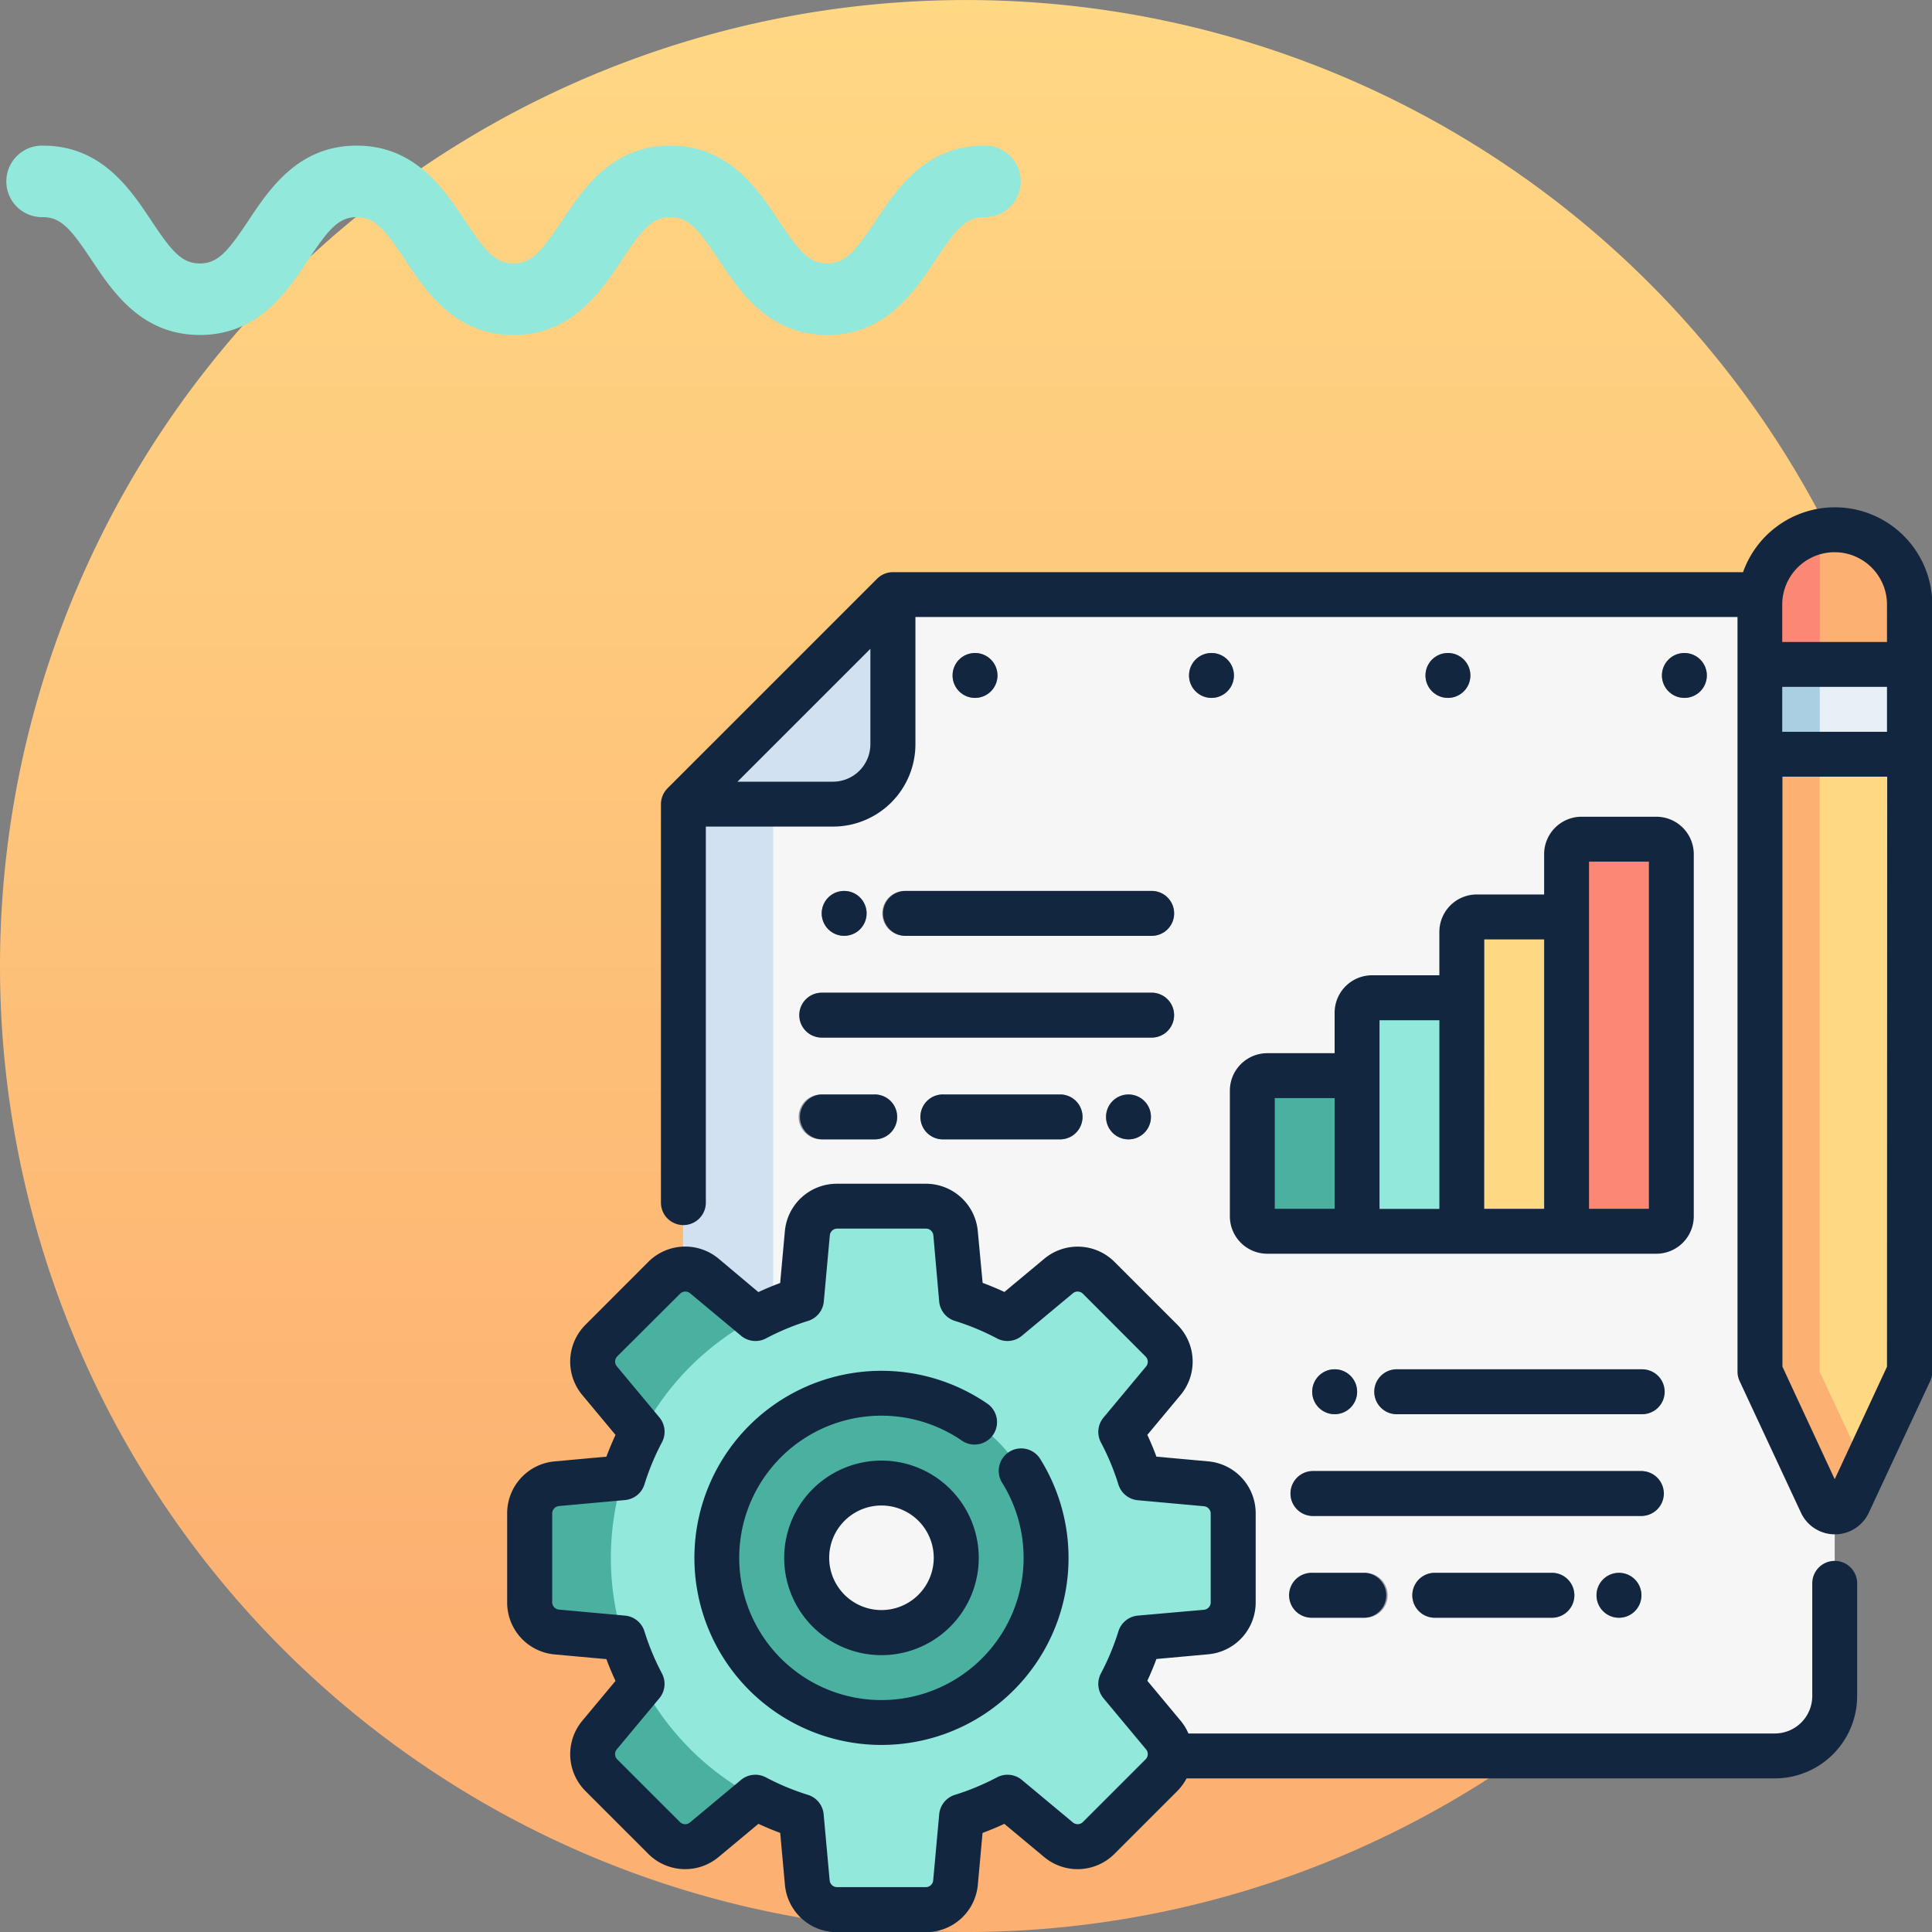 <svg xmlns="http://www.w3.org/2000/svg" xmlns:xlink="http://www.w3.org/1999/xlink" width="85" height="84.999" viewBox="0 0 85 84.999">
  <rect x="0" y="0" width="85" height="84.999" fill="#808080" stroke="none"/>
  <defs>
    <linearGradient id="linear-gradient" x1="0.5" y1="0.852" x2="0.5" gradientUnits="objectBoundingBox">
      <stop offset="0" stop-color="#fcb071"/>
      <stop offset="1" stop-color="#ffd884"/>
    </linearGradient>
  </defs>
  <g id="Grupo_1103250" data-name="Grupo 1103250" transform="translate(-705.348 -8406.157)">
    <g id="Grupo_1103227" data-name="Grupo 1103227">
      <path id="Trazado_913452" data-name="Trazado 913452" d="M298.4,99.851a42.5,42.5,0,1,0,42.5-42.5,42.5,42.5,0,0,0-42.5,42.5" transform="translate(406.948 8348.807)" fill="url(#linear-gradient)"/>
      <g id="gestion-de-proyectos" transform="translate(709.668 8410.477)">
        <path id="Trazado_913453" data-name="Trazado 913453" d="M76.833,98.259h48.019a2.634,2.634,0,0,0,2.634-2.634V47.167H86.051l-9.218,9.218Z" transform="translate(-51.086 -25.326)" fill="#f6f6f6"/>
        <circle id="Elipse_11535" data-name="Elipse 11535" cx="0.988" cy="0.988" r="0.988" transform="translate(68.797 24.409)" fill="#9a99a1"/>
        <circle id="Elipse_11536" data-name="Elipse 11536" cx="0.988" cy="0.988" r="0.988" transform="translate(58.395 24.409)" fill="#9a99a1"/>
        <circle id="Elipse_11537" data-name="Elipse 11537" cx="0.988" cy="0.988" r="0.988" transform="translate(47.992 24.409)" fill="#9a99a1"/>
        <circle id="Elipse_11538" data-name="Elipse 11538" cx="0.988" cy="0.988" r="0.988" transform="translate(37.589 24.409)" fill="#9a99a1"/>
        <path id="Trazado_913454" data-name="Trazado 913454" d="M0,0H6.847V3.95a.658.658,0,0,1-.658.658H.658A.658.658,0,0,1,0,3.95Z" transform="translate(55.385 43.003) rotate(90)" fill="#4ab1a1"/>
        <path id="Trazado_913455" data-name="Trazado 913455" d="M.658,0H16.592a.658.658,0,0,1,.658.658v3.95H.658A.658.658,0,0,1,0,3.95V.658A.658.658,0,0,1,.658,0Z" transform="translate(69.212 32.601) rotate(90)" fill="#fc8775"/>
        <path id="Trazado_913456" data-name="Trazado 913456" d="M0,0H10.271V4.609H.658A.658.658,0,0,1,0,3.95Z" transform="translate(59.994 39.58) rotate(90)" fill="#92e8db"/>
        <path id="Trazado_913457" data-name="Trazado 913457" d="M0,0H13.826V4.609H.658A.658.658,0,0,1,0,3.95Z" transform="translate(64.603 36.024) rotate(90)" fill="#ffd884"/>
        <path id="Trazado_913458" data-name="Trazado 913458" d="M83.414,132.995H76.83V91.12l3.95-3.95v43.191A2.635,2.635,0,0,0,83.414,132.995Z" transform="translate(-51.083 -60.062)" fill="#d2e1f1"/>
        <path id="Trazado_913459" data-name="Trazado 913459" d="M76.833,56.386h6.584a2.634,2.634,0,0,0,2.634-2.634V47.168Z" transform="translate(-51.086 -25.327)" fill="#d2e1f1"/>
        <path id="Trazado_913460" data-name="Trazado 913460" d="M131.006,182.143H116.522a.988.988,0,0,1,0-1.975h14.485a.988.988,0,1,1,0,1.975Z" transform="translate(-84.691 -140.814)" fill="#9a99a1"/>
        <path id="Trazado_913461" data-name="Trazado 913461" d="M162.4,216.144h-5.153a.988.988,0,1,1,0-1.975H162.4a.988.988,0,0,1,0,1.975Z" transform="translate(-120.05 -170.337)" fill="#9a99a1"/>
        <path id="Trazado_913462" data-name="Trazado 913462" d="M118.827,216.144h-2.3a.988.988,0,1,1,0-1.975h2.3a.988.988,0,1,1,0,1.975Z" transform="translate(-84.692 -170.337)" fill="#9a99a1"/>
        <path id="Trazado_913463" data-name="Trazado 913463" d="M155.319,148.139h-10.8a.988.988,0,1,1,0-1.975h10.8a.988.988,0,1,1,0,1.975Z" transform="translate(-109.004 -111.287)" fill="#9a99a1"/>
        <circle id="Elipse_11539" data-name="Elipse 11539" cx="0.988" cy="0.988" r="0.988" transform="translate(31.831 34.877)" fill="#9a99a1"/>
        <circle id="Elipse_11540" data-name="Elipse 11540" cx="0.988" cy="0.988" r="0.988" transform="translate(44.34 43.831)" fill="#9a99a1"/>
        <path id="Trazado_913464" data-name="Trazado 913464" d="M294.882,341.975H280.4a.988.988,0,0,1,0-1.975h14.485a.988.988,0,0,1,0,1.975Z" transform="translate(-226.988 -279.599)" fill="#9a99a1"/>
        <path id="Trazado_913465" data-name="Trazado 913465" d="M326.273,375.975H321.12a.988.988,0,0,1,0-1.975h5.153a.988.988,0,1,1,0,1.975Z" transform="translate(-262.347 -309.122)" fill="#9a99a1"/>
        <path id="Trazado_913466" data-name="Trazado 913466" d="M282.7,375.975h-2.3a.988.988,0,0,1,0-1.975h2.3a.988.988,0,1,1,0,1.975Z" transform="translate(-226.988 -309.122)" fill="#9a99a1"/>
        <path id="Trazado_913467" data-name="Trazado 913467" d="M319.2,307.975H308.4a.988.988,0,0,1,0-1.975h10.8a.988.988,0,0,1,0,1.975Z" transform="translate(-251.301 -250.076)" fill="#9a99a1"/>
        <circle id="Elipse_11541" data-name="Elipse 11541" cx="0.988" cy="0.988" r="0.988" transform="translate(53.41 55.924)" fill="#9a99a1"/>
        <circle id="Elipse_11542" data-name="Elipse 11542" cx="0.988" cy="0.988" r="0.988" transform="translate(65.92 64.878)" fill="#9a99a1"/>
        <path id="Trazado_913468" data-name="Trazado 913468" d="M56.442,268.918v-3.9a1.317,1.317,0,0,0-1.2-1.311l-2.906-.264a11.768,11.768,0,0,0-.841-2.021l1.87-2.244a1.317,1.317,0,0,0-.08-1.774l-2.755-2.755a1.317,1.317,0,0,0-1.774-.08l-2.244,1.87a11.776,11.776,0,0,0-2.021-.841l-.264-2.906a1.317,1.317,0,0,0-1.311-1.2h-3.9a1.317,1.317,0,0,0-1.311,1.2l-.264,2.906a11.773,11.773,0,0,0-2.021.841l-2.244-1.87a1.317,1.317,0,0,0-1.774.08l-2.755,2.755a1.317,1.317,0,0,0-.08,1.774l1.87,2.244a11.768,11.768,0,0,0-.841,2.021l-2.906.264a1.317,1.317,0,0,0-1.2,1.311v3.9a1.317,1.317,0,0,0,1.2,1.311l2.906.264a11.769,11.769,0,0,0,.841,2.021l-1.87,2.244a1.317,1.317,0,0,0,.08,1.774l2.755,2.755a1.317,1.317,0,0,0,1.774.08l2.244-1.87a11.771,11.771,0,0,0,2.021.841l.264,2.906a1.317,1.317,0,0,0,1.311,1.2h3.9a1.317,1.317,0,0,0,1.311-1.2l.264-2.906a11.771,11.771,0,0,0,2.021-.841l2.244,1.87a1.317,1.317,0,0,0,1.774-.08l2.755-2.755a1.317,1.317,0,0,0,.08-1.774l-1.87-2.244a11.77,11.77,0,0,0,.841-2.021l2.906-.264a1.317,1.317,0,0,0,1.2-1.311ZM40.97,272.571a5.6,5.6,0,1,1,5.6-5.6,5.6,5.6,0,0,1-5.6,5.6Z" transform="translate(-6.51 -202.75)" fill="#92e8db"/>
        <path id="Trazado_913469" data-name="Trazado 913469" d="M49.664,272.908l-2.756,2.756a1.317,1.317,0,0,0-.08,1.774l1.87,2.243a11.945,11.945,0,0,1,4.983-4.983l-2.243-1.87A1.317,1.317,0,0,0,49.664,272.908Z" transform="translate(-24.767 -221.007)" fill="#4ab1a1"/>
        <path id="Trazado_913470" data-name="Trazado 913470" d="M48.7,411.12l-1.87,2.242a1.317,1.317,0,0,0,.08,1.774l2.756,2.755a1.316,1.316,0,0,0,1.774.082l2.243-1.87A11.945,11.945,0,0,1,48.7,411.12Z" transform="translate(-24.767 -341.354)" fill="#4ab1a1"/>
        <path id="Trazado_913471" data-name="Trazado 913471" d="M29.069,345.764a11.9,11.9,0,0,1,.532-3.524l-2.9.265a1.316,1.316,0,0,0-1.2,1.312v3.9a1.316,1.316,0,0,0,1.2,1.312l2.9.265a11.9,11.9,0,0,1-.532-3.524Z" transform="translate(-6.513 -281.544)" fill="#4ab1a1"/>
        <path id="Trazado_913472" data-name="Trazado 913472" d="M95.242,314a7.242,7.242,0,1,0,7.242,7.242A7.242,7.242,0,0,0,95.242,314Zm0,10.534a3.292,3.292,0,1,1,3.292-3.292A3.292,3.292,0,0,1,95.242,324.534Z" transform="translate(-60.783 -257.023)" fill="#4ab1a1"/>
        <path id="Trazado_913473" data-name="Trazado 913473" d="M436.5,100.5v27.164l2.7,5.791a.658.658,0,0,0,1.194,0l2.7-5.791V100.5Z" transform="translate(-363.392 -71.636)" fill="#ffd884"/>
        <path id="Trazado_913474" data-name="Trazado 913474" d="M443.084,31.426H436.5V28.792a3.292,3.292,0,1,1,6.584,0Z" transform="translate(-363.392 -6.512)" fill="#fcb071" fill-rule="evenodd"/>
        <path id="Trazado_913475" data-name="Trazado 913475" d="M436.5,70.5h6.584v3.95H436.5Z" transform="translate(-363.392 -45.587)" fill="#e6f0f6"/>
        <path id="Trazado_913476" data-name="Trazado 913476" d="M436.5,70.5h2.634v3.95H436.5Z" transform="translate(-363.392 -45.587)" fill="#aacfe2"/>
        <path id="Trazado_913477" data-name="Trazado 913477" d="M441.109,131.907l-.72,1.547a.658.658,0,0,1-1.193,0l-2.7-5.79V100.5h2.634v27.164Z" transform="translate(-363.392 -71.636)" fill="#fcb071"/>
        <path id="Trazado_913478" data-name="Trazado 913478" d="M439.134,26v5.86H436.5V29.226A3.293,3.293,0,0,1,439.133,26Z" transform="translate(-363.392 -6.947)" fill="#fc8775" fill-rule="evenodd"/>
        <g id="Grupo_1103226" data-name="Grupo 1103226" transform="translate(18 18)">
          <path id="Trazado_913479" data-name="Trazado 913479" d="M88.7,322.96a8.23,8.23,0,1,1,4.68-15,.988.988,0,0,1-1.126,1.623,6.256,6.256,0,1,0,1.771,1.867.988.988,0,1,1,1.68-1.038A8.228,8.228,0,0,1,88.7,322.96Zm0-3.95a4.28,4.28,0,1,1,4.28-4.28,4.28,4.28,0,0,1-4.28,4.28Zm0-6.584a2.3,2.3,0,1,0,2.3,2.3A2.3,2.3,0,0,0,88.7,312.426Z" transform="translate(-72.239 -268.51)" fill="#12263f"/>
          <path id="Trazado_913480" data-name="Trazado 913480" d="M76.4,260.592a.988.988,0,0,0-.988.988v4.96a1.648,1.648,0,0,1-1.646,1.646h-25.8a2.331,2.331,0,0,0-.35-.569l-1.458-1.75q.219-.471.4-.958l2.267-.206a2.293,2.293,0,0,0,2.1-2.295v-3.9a2.293,2.293,0,0,0-2.1-2.295l-2.267-.206q-.179-.486-.4-.958l1.458-1.75a2.293,2.293,0,0,0-.141-3.1l-2.755-2.755a2.293,2.293,0,0,0-3.1-.141l-1.75,1.458q-.471-.219-.958-.4L38.7,246.1a2.293,2.293,0,0,0-2.295-2.1h-3.9a2.293,2.293,0,0,0-2.295,2.1l-.206,2.267q-.486.179-.958.4L27.3,247.3a2.293,2.293,0,0,0-3.1.141L21.443,250.2a2.293,2.293,0,0,0-.141,3.1l1.458,1.75q-.219.471-.4.958l-2.267.206a2.293,2.293,0,0,0-2.1,2.295v3.9a2.293,2.293,0,0,0,2.1,2.3l2.267.206q.179.486.4.958l-1.458,1.75a2.294,2.294,0,0,0,.141,3.1l2.755,2.755a2.294,2.294,0,0,0,3.1.141l1.75-1.458q.471.219.958.4l.206,2.267a2.293,2.293,0,0,0,2.295,2.1h3.9a2.293,2.293,0,0,0,2.295-2.1l.206-2.267q.486-.179.958-.4l1.75,1.458a2.293,2.293,0,0,0,3.1-.141l2.755-2.755a2.324,2.324,0,0,0,.413-.561H73.766a3.625,3.625,0,0,0,3.621-3.621v-4.96A.988.988,0,0,0,76.4,260.592Zm-30.32,8.733-2.755,2.755a.328.328,0,0,1-.443.02l-2.244-1.87a.988.988,0,0,0-1.094-.114,10.828,10.828,0,0,1-1.852.77.988.988,0,0,0-.691.854l-.264,2.906a.327.327,0,0,1-.328.3h-3.9a.327.327,0,0,1-.328-.3l-.264-2.906a.988.988,0,0,0-.691-.854,10.826,10.826,0,0,1-1.852-.77.988.988,0,0,0-1.094.114l-2.244,1.87a.327.327,0,0,1-.443-.02l-2.755-2.754a.328.328,0,0,1-.02-.444l1.87-2.244a.988.988,0,0,0,.114-1.095,10.806,10.806,0,0,1-.77-1.852A.988.988,0,0,0,23.18,263l-2.906-.264a.328.328,0,0,1-.3-.328v-3.9a.328.328,0,0,1,.3-.328l2.906-.264a.988.988,0,0,0,.854-.691,10.812,10.812,0,0,1,.77-1.852.988.988,0,0,0-.114-1.094l-1.87-2.244a.328.328,0,0,1,.02-.444L25.6,248.84a.328.328,0,0,1,.443-.02l2.244,1.87a.988.988,0,0,0,1.094.114,10.808,10.808,0,0,1,1.852-.77.988.988,0,0,0,.691-.854l.264-2.906a.327.327,0,0,1,.328-.3h3.9a.328.328,0,0,1,.328.3L37,249.18a.988.988,0,0,0,.691.854,10.811,10.811,0,0,1,1.852.77.988.988,0,0,0,1.094-.114l2.244-1.87a.327.327,0,0,1,.443.02L46.08,251.6a.327.327,0,0,1,.02.443l-1.87,2.244a.988.988,0,0,0-.114,1.094,10.813,10.813,0,0,1,.77,1.852.988.988,0,0,0,.854.691l2.906.264a.328.328,0,0,1,.3.328v3.9a.328.328,0,0,1-.3.328L45.74,263a.988.988,0,0,0-.854.691,10.806,10.806,0,0,1-.77,1.852.988.988,0,0,0,.114,1.095l1.87,2.244a.328.328,0,0,1-.02.444Z" transform="translate(-18 -214.24)" fill="#12263f"/>
          <path id="Trazado_913481" data-name="Trazado 913481" d="M264.019,130.005v1.778h-2.963a1.648,1.648,0,0,0-1.646,1.646v5.531a1.648,1.648,0,0,0,1.646,1.646h17.118a1.648,1.648,0,0,0,1.646-1.646V123.026a1.648,1.648,0,0,0-1.646-1.646h-3.292a1.648,1.648,0,0,0-1.646,1.646V124.8h-2.963a1.648,1.648,0,0,0-1.646,1.646v1.909h-2.963A1.648,1.648,0,0,0,264.019,130.005Zm0,8.625h-2.634v-4.872h2.634Zm11.193-12.839v-2.436h2.634V138.63h-2.634Zm-4.609,3.555v-2.568h2.634V138.63H270.6Zm-4.609,3.424v-2.436h2.634v8.3h-2.634Z" transform="translate(-227.621 -107.767)" fill="#12263f"/>
          <circle id="Elipse_11543" data-name="Elipse 11543" cx="0.988" cy="0.988" r="0.988" transform="translate(50.798 6.409)" fill="#12263f"/>
          <circle id="Elipse_11544" data-name="Elipse 11544" cx="0.988" cy="0.988" r="0.988" transform="translate(40.395 6.409)" fill="#12263f"/>
          <circle id="Elipse_11545" data-name="Elipse 11545" cx="0.988" cy="0.988" r="0.988" transform="translate(29.992 6.409)" fill="#12263f"/>
          <circle id="Elipse_11546" data-name="Elipse 11546" cx="0.988" cy="0.988" r="0.988" transform="translate(19.589 6.409)" fill="#12263f"/>
          <path id="Trazado_913482" data-name="Trazado 913482" d="M115.534,181.156a.988.988,0,0,0,.988.988h14.485a.988.988,0,1,0,0-1.975H116.522A.988.988,0,0,0,115.534,181.156Z" transform="translate(-102.691 -158.814)" fill="#12263f"/>
          <path id="Trazado_913483" data-name="Trazado 913483" d="M157.243,214.169a.988.988,0,1,0,0,1.975H162.4a.988.988,0,0,0,0-1.975Z" transform="translate(-138.05 -188.337)" fill="#12263f"/>
          <path id="Trazado_913484" data-name="Trazado 913484" d="M116.522,216.144h2.3a.988.988,0,1,0,0-1.975h-2.3a.988.988,0,0,0,0,1.975Z" transform="translate(-102.691 -188.337)" fill="#12263f"/>
          <path id="Trazado_913485" data-name="Trazado 913485" d="M143.534,147.152a.988.988,0,0,0,.988.988h10.8a.988.988,0,1,0,0-1.975h-10.8A.988.988,0,0,0,143.534,147.152Z" transform="translate(-127.004 -129.287)" fill="#12263f"/>
          <circle id="Elipse_11547" data-name="Elipse 11547" cx="0.988" cy="0.988" r="0.988" transform="translate(13.831 16.877)" fill="#12263f"/>
          <circle id="Elipse_11548" data-name="Elipse 11548" cx="0.988" cy="0.988" r="0.988" transform="translate(26.341 25.832)" fill="#12263f"/>
          <path id="Trazado_913486" data-name="Trazado 913486" d="M295.87,340.988a.988.988,0,0,0-.988-.988H280.4a.988.988,0,0,0,0,1.975h14.485A.988.988,0,0,0,295.87,340.988Z" transform="translate(-244.987 -297.599)" fill="#12263f"/>
          <path id="Trazado_913487" data-name="Trazado 913487" d="M321.12,374a.988.988,0,0,0,0,1.975h5.153a.988.988,0,1,0,0-1.975Z" transform="translate(-280.347 -327.122)" fill="#12263f"/>
          <path id="Trazado_913488" data-name="Trazado 913488" d="M280.4,374a.988.988,0,1,0,0,1.975h2.3a.988.988,0,0,0,0-1.975Z" transform="translate(-244.987 -327.122)" fill="#12263f"/>
          <path id="Trazado_913489" data-name="Trazado 913489" d="M319.2,306H308.4a.988.988,0,0,0,0,1.975h10.8a.988.988,0,1,0,0-1.975Z" transform="translate(-269.3 -268.076)" fill="#12263f"/>
          <path id="Trazado_913490" data-name="Trazado 913490" d="M287.9,307.975a.988.988,0,1,0-.988-.988A.988.988,0,0,0,287.9,307.975Z" transform="translate(-251.5 -268.076)" fill="#12263f"/>
          <path id="Trazado_913491" data-name="Trazado 913491" d="M381.91,374.988A.988.988,0,1,0,382.9,374,.988.988,0,0,0,381.91,374.988Z" transform="translate(-333.99 -327.122)" fill="#12263f"/>
          <path id="Trazado_913492" data-name="Trazado 913492" d="M120.974,18a4.286,4.286,0,0,0-4.034,2.853h-37.4a.988.988,0,0,0-.7.29l-9.218,9.218a.988.988,0,0,0-.29.7V48.622a.988.988,0,0,0,1.975,0V32.046h5.6a3.625,3.625,0,0,0,3.621-3.621v-5.6h36.168v33.2a.989.989,0,0,0,.092.417l2.7,5.791a1.646,1.646,0,0,0,2.985,0l2.7-5.791a.989.989,0,0,0,.092-.417V22.28A4.284,4.284,0,0,0,120.974,18ZM76.9,30.071H72.7l5.846-5.846v4.2A1.648,1.648,0,0,1,76.9,30.071Zm46.373,25.738-2.3,4.951-2.3-4.951V29.851h4.609Zm0-27.933h-4.609V25.9h4.609Zm0-3.95h-4.609V22.28a2.3,2.3,0,1,1,4.609,0Z" transform="translate(-62.573 -18)" fill="#12263f"/>
        </g>
      </g>
    </g>
    <path id="Trazado_911407" data-name="Trazado 911407" d="M286.55,226.938c-.894,1.343-1.338,1.89-2.141,1.89s-1.247-.547-2.141-1.89c-.926-1.39-2.192-3.293-4.761-3.293s-3.835,1.9-4.76,3.293c-.894,1.343-1.338,1.89-2.14,1.89s-1.246-.547-2.14-1.89c-.925-1.39-2.193-3.293-4.76-3.293s-3.835,1.9-4.761,3.294c-.894,1.343-1.338,1.89-2.14,1.89s-1.246-.547-2.14-1.89c-.925-1.39-2.192-3.294-4.76-3.294a1.574,1.574,0,1,0,0,3.147c.8,0,1.246.547,2.14,1.89.925,1.39,2.192,3.293,4.76,3.293s3.835-1.9,4.76-3.293c.894-1.343,1.337-1.89,2.14-1.89s1.246.547,2.14,1.89c.925,1.39,2.192,3.294,4.76,3.294s3.835-1.9,4.76-3.294c.894-1.343,1.338-1.89,2.14-1.89s1.247.547,2.141,1.89c.926,1.39,2.193,3.293,4.761,3.293s3.835-1.9,4.761-3.293c.894-1.343,1.338-1.89,2.141-1.89a1.574,1.574,0,1,0,0-3.147c-2.568,0-3.835,1.9-4.761,3.293" transform="translate(457.334 8188.919)" fill="#92e8db"/>
  </g>
</svg>
